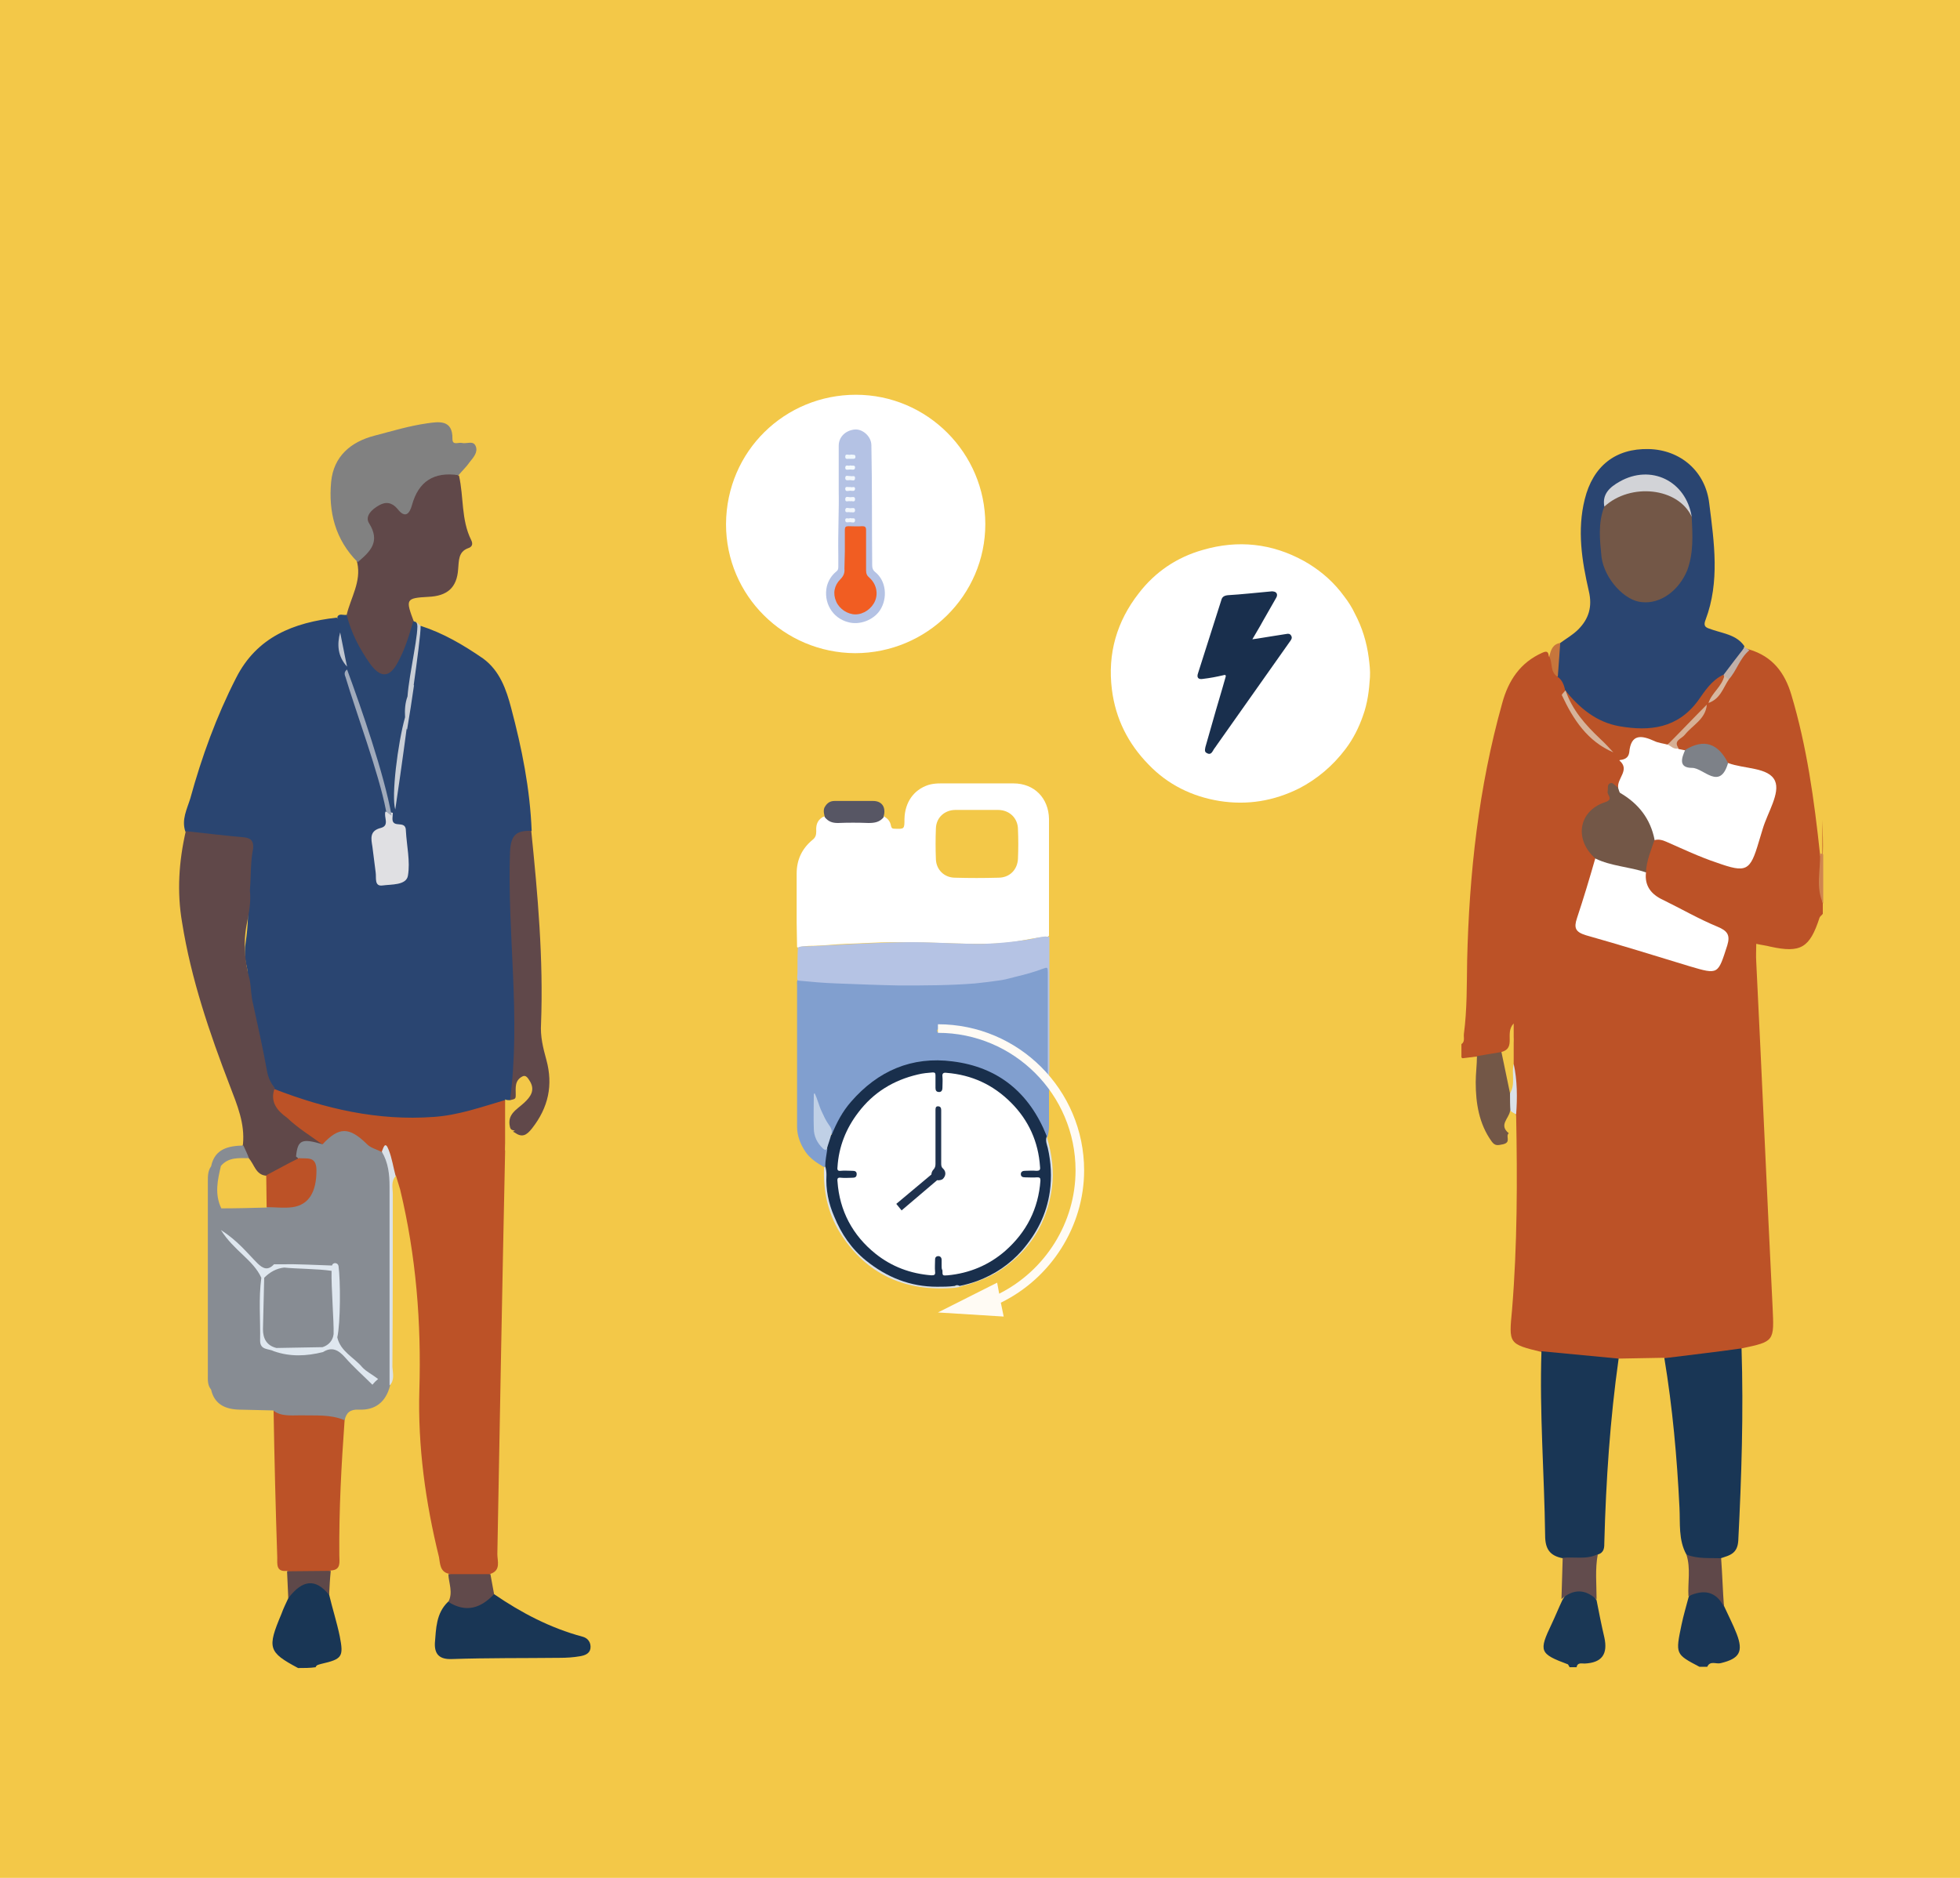 <?xml version="1.0" encoding="utf-8"?>
<!-- Generator: Adobe Illustrator 19.0.0, SVG Export Plug-In . SVG Version: 6.00 Build 0)  -->
<svg version="1.1" id="Layer_1" xmlns="http://www.w3.org/2000/svg" xmlns:xlink="http://www.w3.org/1999/xlink" x="0px" y="0px"
	 viewBox="0 0 480 460" enable-background="new 0 0 480 460" xml:space="preserve">
<rect x="-8.3" y="-6.9" fill="#F3C848" width="495" height="473.5"/>
<g id="XMLID_87_">
	<path id="XMLID_85_" fill="#FFFFFF" d="M318.2,193.1c-6.2,3.1-12.7,4.2-19.6,3.1c-6.7-1.1-12.6-4-17.3-8.9c-5-5.1-8.1-11.2-9-18.4
		c-1.1-8.8,1.2-16.7,6.6-23.6c4-5.2,9.3-8.8,15.7-10.6c8.6-2.5,16.9-1.6,24.7,2.7c0.4,0.2,0.8,0.5,1.2,0.7c3.4,2.1,6.3,4.7,8.7,8
		c1,1.3,1.9,2.7,2.6,4.2l0,0c1.8,3.4,2.9,7,3.4,10.8c0.2,1.6,0.4,3.2,0.3,4.8c-0.2,3.2-0.6,6.4-1.7,9.4c-1,2.9-2.4,5.7-4.3,8.2
		C326.4,187.6,322.6,190.8,318.2,193.1z"/>
	<path id="XMLID_82_" fill="#192F4D" d="M306.7,156.6c1.6-0.2,3.1-0.5,4.5-0.7c1.2-0.2,2.6-0.4,3.8-0.6c0.5-0.1,0.9-0.1,1.2,0.4
		c0.3,0.5,0.1,0.9-0.2,1.3c-6,8.5-12,17-18,25.5c-0.3,0.5-0.7,0.9-1,1.5c-0.3,0.5-0.7,0.9-1.4,0.5c-0.7-0.3-0.5-0.9-0.4-1.5
		c0.6-2.1,1.2-4.2,1.8-6.3c1-3.6,2.1-7.1,3.1-10.7c0.2-0.5,0.1-0.8-0.5-0.6c-1.7,0.4-3.3,0.7-5,0.9c-1.1,0.2-1.6-0.3-1.2-1.4
		c1.9-6,3.8-11.9,5.7-17.9c0.2-0.8,0.7-1.1,1.6-1.2c3.4-0.2,6.9-0.6,10.3-0.9c0.3,0,0.5-0.1,0.9,0c0.8,0.1,1.1,0.8,0.6,1.6
		c-1.1,1.9-2.1,3.7-3.2,5.6C308.5,153.6,307.6,155,306.7,156.6z"/>
</g>
<g id="XMLID_88_">
	<path id="XMLID_86_" fill="#FFFFFF" d="M209.6,96.7c17.5,0,31.7,14.3,31.7,31.7S227,160,209.4,160c-17.4-0.1-31.6-14.1-31.6-31.6
		C177.9,110.4,192.3,96.7,209.6,96.7z"/>
	<path id="XMLID_83_" fill="#B4C2E4" d="M205.4,120.4c0-4.7,0-8,0-11.2c0-2.2,1.7-3.8,4-4c1.9-0.1,4,1.7,4,3.9
		c0.2,9.8,0.1,19.5,0.2,29.4c0,0.7,0.2,1.2,0.7,1.6c2.8,2.2,3.1,6.5,1.2,9.4c-1.6,2.4-5,3.7-7.8,2.9c-3.9-1-6.1-4.9-5.2-8.8
		c0.4-1.5,1.2-2.7,2.3-3.6c0.4-0.3,0.5-0.6,0.5-1.2c0-0.9,0-1.9,0-2.8C205.2,130.3,205.5,124.7,205.4,120.4z"/>
	<path id="XMLID_78_" fill="#F15D22" d="M206.9,135.1c0-1.8,0-3.6,0-5.3c0-0.7,0.2-0.9,0.9-0.9c1.1,0,2.2,0.1,3.3,0c0.8,0,1,0.2,1,1
		c0,3.3,0,6.6,0,9.8c0,0.8,0.2,1.3,0.8,1.8c1.7,1.5,2.2,3.8,1.4,5.7c-0.8,1.9-2.8,3.3-4.8,3.3c-1.9,0-3.9-1.3-4.7-3.1
		c-0.9-2-0.5-4,1-5.5c0.8-0.8,1.1-1.6,1-2.6C206.8,137.9,206.9,136.5,206.9,135.1L206.9,135.1z"/>
	<path id="XMLID_77_" fill="#F4F8FD" d="M208.2,122.8c-0.4-0.2-1.2,0.4-1.2-0.5c0-0.9,0.8-0.5,1.2-0.5c0.5,0,1.2-0.3,1.2,0.5
		C209.4,123.2,208.6,122.6,208.2,122.8z"/>
	<path id="XMLID_76_" fill="#F1F6FC" d="M208.2,125.5c-0.4-0.2-1.2,0.3-1.2-0.5c0-0.9,0.8-0.5,1.2-0.5c0.5,0,1.2-0.3,1.2,0.5
		C209.4,125.8,208.6,125.4,208.2,125.5z"/>
	<path id="XMLID_75_" fill="#F0F8FD" d="M208.1,112.4c-0.3-0.1-1.1,0.3-1.1-0.5c0-0.9,0.7-0.4,1.2-0.5c0.2-0.1,0.5,0,0.8,0
		s0.5,0.1,0.5,0.5c0,0.4-0.2,0.5-0.6,0.5C208.6,112.4,208.4,112.4,208.1,112.4z"/>
	<path id="XMLID_74_" fill="#F2F7FC" d="M208.2,116.6c0.5,0.2,1.2-0.3,1.2,0.5c0,0.9-0.8,0.5-1.2,0.5c-0.4,0-1.2,0.3-1.2-0.5
		C207,116.2,207.8,116.7,208.2,116.6z"/>
	<path id="XMLID_73_" fill="#F2F7FC" d="M208.2,126.9c0.5,0.2,1.2-0.2,1.2,0.5c0,0.9-0.8,0.5-1.2,0.5c-0.5,0-1.2,0.3-1.2-0.5
		C207,126.6,207.8,127.2,208.2,126.9z"/>
	<path id="XMLID_72_" fill="#F5FBFE" d="M208.2,114c0.5,0.2,1.2-0.2,1.2,0.5c0,0.8-0.8,0.5-1.2,0.5s-1.2,0.3-1.2-0.4
		C207,113.6,207.9,114.3,208.2,114z"/>
	<path id="XMLID_71_" fill="#F6FAFE" d="M208.3,119.3c0.3,0.2,1.1-0.3,1.1,0.4c0,0.8-0.8,0.5-1.2,0.5c-0.4,0-1.2,0.4-1.2-0.5
		c0-0.7,0.8-0.3,1.2-0.4C208.2,119.3,208.2,119.3,208.3,119.3z"/>
</g>
<g id="XMLID_92_">
	<path id="XMLID_28_" fill="#BC5227" d="M446.4,221.3c0,0.9,0,1.7,0,2.6c-0.5,0.6-0.3,1.4-0.5,2c-1,6-3.3,8.1-9.4,8.3
		c-4.4,0.2-5.2,0.7-4.4,4.9c1.4,8.8,0.9,17.7,1.3,26.5c0.7,16,2.1,32,2,48c0,2.9,0.9,5.6,0.9,8.5c-0.1,7.4-1.5,8.9-8.9,9.5
		c-6.6,1.4-13,2.7-19.7,2.3c-3.7,0.4-7.3,0.3-11,0.1c-6.6,0.7-13.2,0-19.7-1.6c-7.9-0.9-9.5-3.3-8.7-11c0.8-6.8,1.4-13.7,1.4-20.6
		c0-9.2,0.3-18.4,0.6-27.5c-0.2-4,0.6-8.1-0.7-12.1c-0.7-2.8,1.6-5.4,0.9-7.3c-0.1-1.4-1-0.7-0.4-0.9c1-0.4,0,3.9-1.3,5.5
		c-2,0.8-3.9,1.7-6.2,1.3c-1.6,0.2-3.3,0.8-4.7-0.8c0-1.2,0-2.3,0-3.5c1.3-7.5,0.9-15.1,0.9-22.7c-0.1-19,1.6-37.8,6.1-56.2
		c1.4-5.9,3.1-11.7,8.2-15.7c2-1.6,4.1-3.3,7-1.6c1.2,1.8,2.1,3.7,2.8,5.8c0.5,1.1,1.1,2.2,1.4,3.4c1.5,6.6,5.9,11,11.4,14.4
		c0.9,0.5,1.8,1.2,2.3,2.1c2,2.7,1.2,5.3-0.6,7.8c-1.7,2.6-3.4,5.1-6.1,6.9c-2.4,1.5-1.9,4.6-0.9,7.1c0.3,1,1.3,1.9,1.5,3.1
		c0.9,4.3-1.4,7.8-2.4,11.7c-1.4,5.4-1.5,5.4,3.6,7c7.6,2.2,15.1,4.6,22.6,6.8c2.3,0.7,4.1,1,5.2-1.9c1.1-2.9,0.4-4.4-2.5-5.7
		c-4.1-1.8-8.1-3.7-11.8-6.1c-3.1-2-5-4.7-4.3-8.6c-0.3-2.9,0.3-5.4,2.4-7.7c2.4-1.7,4.6-0.7,7,0.2c4.2,1.5,8.1,3.7,12.5,4.6
		c2.6,0.4,4-0.3,4.8-2.9c1-3.9,2.5-7.7,3.6-11.5c0.9-2.9,0.4-4.6-2.8-5.4c-2.2-0.5-4.4-1.3-6.4-2.6c-2.9-2.8-6-4.9-10.2-3.3
		c-0.7,0-1.2-0.2-1.8-0.5c-2.1-1.9-0.9-3.4,0.5-5c1.9-2,4.3-3.7,5.4-6.4c0.3-0.5,0.7-1,1.1-1.4c2.2-1.4,3.3-3.8,4.6-6
		c2.2-2.3,2.6-6.2,6.4-7.1c5,0.5,8,3.7,10,7.8c3.9,8.4,5.3,17.5,6.1,26.7c0.5,5.5,1.1,11.1,0.9,16.7
		C446.2,213.4,445.5,217.4,446.4,221.3z"/>
	<path id="XMLID_27_" fill="#F3C848" d="M445.7,209.1c-1.4-13.1-3.2-26.2-7-38.9c-1.6-5.4-4.6-9.4-10.3-11.1c-0.7-0.3-1.4-0.3-2-0.4
		c-0.4-0.2-0.9-0.3-1.2-0.3c-8.8-3.2-8.4-3.2-7.6-12.4c0.7-7.5,0.9-15.1-0.8-22.6c-1.4-6.8-6.7-11.2-13.3-11.3
		c-6.6-0.1-11.3,3.6-13.4,10.4c-2,6.2-1.4,12.5,0.2,18.6c2,7.7-0.1,13.4-6.9,17.6c-1.7,0.1-2,2.7-4.1,2.1c-0.1-1.2-0.5-1.4-1.6-0.9
		c-5.4,2.4-8.3,6.8-9.8,12.3c-5.8,20.7-8.1,41.8-8.6,63.1c-0.1,6,0,12-0.8,18c-0.1,0.9,0.4,2.1-0.9,2.6c0-47.7,0-95.5-0.1-143.3
		c0-2.7,0.7-3.2,3.3-3.2c27.4,0.1,54.8,0.2,82.2,0c3.2,0,3.4,1,3.4,3.7c-0.1,32.2-0.1,64.2-0.1,96.4
		C446,209.9,445.7,209.8,445.7,209.1z"/>
	<path id="XMLID_26_" fill="#F3C848" d="M426.5,330.3c8.1-1.7,8-1.7,7.6-10.2c-1.4-28.2-2.6-56.3-4-84.5c-0.1-1.4,0-2.8,0-4.4
		c1.3,0.3,2.4,0.4,3.5,0.7c7.4,1.6,9.6,0.3,12-7.1c0.1-0.3,0.5-0.6,0.8-0.9c0,60.3,0,120.6,0.1,181c0,3-0.6,3.7-3.6,3.6
		c-8.3-0.3-16.7-0.1-25-0.1c-0.2-2.2,1.8-2.3,3.1-2.8c2.6-0.9,3.1-2.5,2.3-4.9c-0.8-2.6-2.5-4.8-2.5-7.7c-0.8-4-2.3-7.9-0.2-11.9
		c2.5-2.1,3-4.8,3.2-8c1.2-12.1,0.6-24.2,0.8-36.3C424.7,334.4,424.7,332.1,426.5,330.3z"/>
	<path id="XMLID_25_" fill="#F3C848" d="M357.6,259.3c1.4-0.2,2.7-0.3,4.1-0.5c2,1.2,1.6,3.1,1.4,5c-0.6,5.2,0.9,9.9,3.6,15.2
		c0.9-2.8,0.1-5.6,2.6-6.9c1-0.3,1.5,0.2,2,1.1c0.3,15.9,0.3,31.7-1,47.6c-0.8,8.4-0.9,8.4,7.3,10.4c1.4,1.3,1.8,2.9,1.7,4.7
		C379,348,380,360,380.1,372c0.1,3.6,0.5,6.8,3.3,9.3c1.4,3.2,1,6.5,0.5,9.8c0,2.6-1.4,4.8-2.4,7.1c-1.4,3.2-2.4,6.2,1.9,8.2
		c0.7,0.3,1.4,1.1,0.9,2.1c-7.9,0-15.8-0.2-23.7,0.1c-2.6,0.1-3.1-0.5-3.1-3.1C357.7,356.6,357.6,308,357.6,259.3z"/>
	<path id="XMLID_24_" fill="#F3C848" d="M396.4,332.8c3.7-0.1,7.5-0.1,11.1-0.2c3.7,2.8,2.9,7.2,3.5,11c1.6,10.8,1.5,21.8,2.6,32.7
		c0.2,1.3,0.4,2.6,0.8,3.7c0.9,3.4,1.4,6.9,0.5,10.4c-0.1,2.7-0.9,5.4-1.5,8c-0.8,3.1-1,6,2.2,8c0.6,0.3,0.9,1.1,0.6,1.9
		c-10,0-20.1,0-30.1,0c-0.3-1.5,0.9-2,1.9-2.4c3.3-1,3.4-3.4,2.9-6.1c-0.5-2.6-1.3-5.3-1.3-8c-0.3-3.8-0.6-7.7,0.4-11.6
		c2-6.2,1.2-12.8,1.8-19.1c0.7-7.7,1.1-15.4,2-23.1C394.1,336,394.6,334.1,396.4,332.8z"/>
	<path id="XMLID_23_" fill="#1A3755" d="M391,392c0.6,3.1,1.2,6.1,1.9,9.1c0.9,4.1-0.6,6.2-4.8,6.4c-0.8,0-1.8-0.3-2,0.9
		c-0.6,0-1.2,0-1.7,0c-0.2-0.3-0.3-0.6-0.4-0.7c-7-2.6-7.2-3.2-4-9.9c0.9-1.9,1.7-3.9,2.6-5.8C385.1,387.4,388.3,387.5,391,392z"/>
	<path id="XMLID_22_" fill="#1A3655" d="M416.2,408.3c-5.9-3.1-5.9-3.1-4.4-10.3c0.5-2.4,1.2-4.7,1.8-7c4-3.9,6.6-3.1,8.7,2.6
		c1,2.2,2.1,4.3,3,6.6c1.7,4.4,0.7,6.1-3.9,7.2c-1.1,0.3-2.6-0.7-3.3,0.9C417.4,408.3,416.8,408.3,416.2,408.3z"/>
	<path id="XMLID_21_" fill="#D0854E" d="M445.7,209.1c0.3,0,0.5,0,0.8,0.2c0,4,0,8.1,0,12.1C444.6,217.3,445.9,213.2,445.7,209.1z"
		/>
	<path id="XMLID_20_" fill="#2A4571" d="M382.1,157.5c1.5-1.1,3.1-2,4.4-3.3c2.6-2.6,3.5-5.6,2.6-9.4c-1.7-7.4-2.9-14.9-1-22.5
		c2-8.1,7.5-12.5,15.7-12.3c7.7,0.2,13.9,5.4,14.8,13.4c1.2,9.5,2.6,19.1-0.9,28.4c-0.8,2,0.5,2,1.8,2.5c2.7,0.9,5.9,1.3,7.7,4
		c-0.9,3-3.1,5.3-5,7.7c-3.2,3.5-5.9,7.4-9.4,10.5c-6.5,5.5-23.5,4.8-29.3-6.2c-0.2-0.4-0.3-0.9-0.2-1.3c-0.3-1.3-0.8-2.6-2-3.3
		C381.5,163,379.6,160.1,382.1,157.5z"/>
	<path id="XMLID_19_" fill="#193655" d="M396.4,332.8c-2.1,14.9-3.1,29.9-3.5,44.9c0,1.4,0,2.6-1.6,3.1c-3.1,3.1-4.8,3.3-8.6,0.9
		c-3.1-0.6-4.3-2.2-4.3-5.6c-0.2-15.1-1.4-30-0.9-45.1C383.8,331.6,390.1,332.2,396.4,332.8z"/>
	<path id="XMLID_18_" fill="#193655" d="M413,380.8c-2-3.6-1.5-7.7-1.7-11.5c-0.6-12.3-1.7-24.5-3.7-36.6c6.3-0.8,12.6-1.5,18.9-2.4
		c0.5,15.7,0,31.4-0.8,47.1c-0.2,3.2-2.1,3.6-4.3,4.3C418.3,384.4,415.5,383.4,413,380.8z"/>
	<path id="XMLID_17_" fill="#FFFFFF" d="M423.2,186.9c3.9,1.5,10,1,11.5,4.4c1.3,3-1.8,7.7-3,11.7c-0.3,1.1-0.7,2.2-1,3.3
		c-2.1,7.1-3,7.6-10.3,5c-4.2-1.4-8.2-3.3-12.3-5.1c-0.9-0.4-1.9-0.7-2.9-0.4c-1.2,0-2-0.8-2.2-1.7c-0.9-2.9-3.1-4.8-5.1-6.7
		c-1.2-1.2-2.7-2.3-1.6-4.4c-0.4-2.3,3-4.4,0.3-6.7c2.6-7.9,4.3-8.6,12.1-4.8c0.9,0.6,1.4,1.6,2.5,2c0.5,0.1,1,0.2,1.5,0.3
		C415.4,187.3,418.8,188.7,423.2,186.9z"/>
	<path id="XMLID_16_" fill="#FFFFFF" d="M403.1,213.7c-0.4,3.3,1.3,5.4,4.1,6.7c4.5,2.2,8.8,4.7,13.4,6.6c2.4,1,3.2,2,2.4,4.6
		c-2.3,7.1-2.1,7.2-9.2,5.1c-8.5-2.6-16.9-5.2-25.4-7.6c-2.6-0.8-3-1.8-2.2-4.2c1.6-4.8,3.1-9.8,4.5-14.7
		C394.4,209.1,400.5,210.8,403.1,213.7z"/>
	<path id="XMLID_15_" fill="#735747" d="M403.1,213.7c-4.1-1.4-8.5-1.5-12.4-3.4c-5.3-4.7-4.1-11.7,2.4-13.8
		c2.2-0.7,0.4-1.8,0.6-2.6c0.2-0.8-0.3-1.9,0.9-2.1c0.4-0.1,1.1,0.8,1.6,1.1c0.3,0.5,0.3,1.3,0.7,1.4c4.4,2.6,7.3,6.3,8.3,11.4
		C404.3,208.4,403.2,210.9,403.1,213.7z"/>
	<path id="XMLID_14_" fill="#735747" d="M369.8,272.2c-0.3,1.8-2.8,3.4-0.3,5.4c-0.9,0.7,0.7,2.2-1.4,2.7c-1.4,0.3-2,0.4-2.8-0.7
		c-3.1-4.3-3.9-9.4-3.9-14.5c0-2.1,0.3-4.3,0.3-6.4c2-0.3,4-0.7,6-1c2.7,2.9,2.5,6.7,2.9,10.3C370.4,269.4,370.9,270.9,369.8,272.2z
		"/>
	<path id="XMLID_13_" fill="#BB5327" d="M408.4,182.4c-1.1-0.3-2.3-0.4-3.3-0.9c-3.1-1.4-5.7-1.8-6.1,2.8c-0.2,1.4-1.2,1.8-2.5,1.9
		c-0.4-0.6-0.9-1.3-1.4-1.9c-5.3-3.2-8.8-8.1-11.9-13.2c-0.3-0.6-0.3-1.4,0.1-2c3.5,4.3,7.6,7.8,13.3,8.8c7.5,1.3,14.2,0.5,19.2-6.2
		c1.7-2.4,3.3-5,6.2-6.4c0.2,0.1,0.3,0.3,0.5,0.3c-0.6,2.7-2.2,4.8-4.3,6.6c-0.1,0.1-0.3,0.3-0.3,0.3
		C415.4,176.6,412.1,179.7,408.4,182.4z"/>
	<path id="XMLID_12_" fill="#7D8188" d="M423.2,186.9c-2,6.9-6,1.2-8.8,1.2c-3.4,0-2.6-2.4-1.7-4.4
		C417.4,180.8,420.8,182.2,423.2,186.9z"/>
	<path id="XMLID_11_" fill="#F3C848" d="M369.8,267.8c-0.7-3.4-1.4-6.8-2.1-10.1c3.7-1,0.7-4.6,3-7c0,3.7,0,6.8,0,9.9
		C370.7,263,372.2,265.7,369.8,267.8z"/>
	<path id="XMLID_10_" fill="#D6B39A" d="M383.4,169.1c1.6,4.8,4.9,8.5,8.5,11.9c1.1,1,2.2,2.2,3.2,3.3c-6.3-2.7-9.8-8-12.6-14
		C382.4,170.1,383.1,169.5,383.4,169.1L383.4,169.1z"/>
	<path id="XMLID_9_" fill="#D6B095" d="M408.4,182.4c3.2-3.2,6.4-6.6,9.6-9.8c-0.3,3.6-3.5,5-5.4,7.4c-0.8,1-2.9,1.4-1.5,3.3
		C409.9,183.7,409.2,182.7,408.4,182.4z"/>
	<path id="XMLID_8_" fill="#DAE1E8" d="M369.8,267.8c1.4-2.3,0.3-4.8,0.9-7.2c0.9,4.1,0.9,8.3,0.6,12.4c-0.5-0.3-0.9-0.5-1.4-0.9
		C369.8,270.8,369.8,269.3,369.8,267.8z"/>
	<path id="XMLID_7_" fill="#C7763C" d="M382.1,157.5c-0.2,2.7-0.4,5.5-0.6,8.3c-2-1.2-1.2-3.5-2.1-5
		C379.8,159.3,380.2,157.8,382.1,157.5z"/>
	<path id="XMLID_6_" fill="#C0B0A9" d="M422.1,165.3c1.7-2.3,3.5-4.6,5.2-6.8c0.3,0.3,0.8,0.5,1.1,0.8c-2.4,2-3.1,5.1-5.1,7.2
		c-0.7,0-0.7-0.7-1.1-0.9L422.1,165.3z"/>
	<path id="XMLID_5_" fill="#D7B79F" d="M422.3,165.5c0.3,0.3,0.7,0.7,1.1,0.9c-1.4,2.1-2.1,4.8-5,5.8
		C419.2,169.7,421.7,168.2,422.3,165.5z"/>
	<path id="XMLID_4_" fill="#5F4849" d="M413,380.8c2.7,1.1,5.7,0.8,8.5,0.9c0.3,4,0.4,8,0.7,11.9c-2-3.9-5-4.3-8.7-2.6
		C413.3,387.7,414.1,384.2,413,380.8z"/>
	<path id="XMLID_3_" fill="#624C4D" d="M382.7,381.6c2.9-0.3,5.9,0.5,8.6-0.9c-0.7,3.7-0.3,7.4-0.3,11.1c-2.8-2.6-5.7-2.6-8.6-0.1
		C382.5,388.5,382.6,385.1,382.7,381.6z"/>
	<path id="XMLID_2_" fill="#735747" d="M414.3,126.6c0.2,4.4,0.5,8.8-1.1,13.1c-2,4.9-6.5,8.3-11.1,7.8c-4.2-0.3-9.2-5.7-9.9-11.1
		c-0.4-4.1-0.9-8.3,0.7-12.3c2.5-5.7,7.4-5.5,12.3-5.3C410.3,119.1,412.9,122.1,414.3,126.6z"/>
	<path id="XMLID_1_" fill="#D2D3D7" d="M414.3,126.6c-3.3-7.2-15-8.4-21.4-2.5c-0.6-3.1,1.4-4.8,3.7-6.1
		C404.3,113.6,412.9,117.8,414.3,126.6z"/>
</g>
<g id="XMLID_93_">
	<path id="XMLID_57_" fill="#193655" d="M73,408.6c-7.3-3.9-7.6-4.9-4.1-13.2c0.5-1.4,1.1-2.6,1.7-3.9c0.7-2.8,2.2-4.5,5.2-4.5
		c2.6,0,4.3,0.9,4.8,3.6c0.8,3.4,1.9,6.8,2.6,10.2c1,5.1,0.6,5.6-4.6,6.8c-0.6,0.2-1.1,0.2-1.3,0.8C75.9,408.6,74.5,408.6,73,408.6z
		"/>
	<path id="XMLID_56_" fill="#2A4571" d="M103,153.3c5.6,1.8,10.5,4.7,15.3,8c4.1,3,5.7,7.6,6.9,12.2c2.6,9.8,4.6,19.7,5,30
		c-3.2,1.6-3.8,4.3-3.8,7.8c-0.3,15.4,0.8,30.6,1,46c0.1,4.1-0.5,7.9-1.6,11.7c-0.4,0.7-1,1.1-1.8,1.4c-19.6,7.8-38.6,5-57.3-3
		c-1.6-1.4-2.3-3.1-2.7-5.1c-1-5.4-2.4-10.7-3.2-16.2c-0.3-3.4,0.4-6.8-0.6-10.2c-0.3-1.8-0.3-3.5,0-5.3c1.1-7.3,0.3-14.7,0.4-21.9
		c-1.4-3.5-4.6-2.6-7.2-3c-2.8-0.3-5.7-0.1-8-2c-1-2.9,0.4-5.5,1.2-8.1c2.8-10.2,6.4-20.1,11.2-29.5c5.1-10.1,14.1-13.6,24.6-14.8
		c1.5,0.6,1.7,1.8,1.6,3.1c-0.3,3,0.2,5.9,1.4,8.7c0.2,0.4,0.2,0.8,0.3,1.2c2.4,9.6,5.6,19,8.3,28.5c0.5,2.2,1.5,4.4,1.4,6.8
		c0,0.8,0.3,1.9-0.3,2.4c-3.5,3-2.4,6.6-1.9,10.2c0.2,1.5,0.1,3.4,2.4,3.1c2-0.3,3.4-1.3,3.1-3.6c-0.4-3.6,0.8-7.8-3-10.5
		c-0.5-0.4-0.3-1.4-0.3-2c0.1-3,0.5-5.8,1.3-8.7c1-3.5,1.2-7.2,1.8-10.7c0-0.4,0-0.9,0.1-1.4c0.8-3.6,1.2-7.3,1.6-10.9
		c0.1-2.6,0.2-5.1,0.9-7.7C101.9,157.7,101.3,155.1,103,153.3z"/>
	<path id="XMLID_55_" fill="#BC5227" d="M67,266.7c12.6,4.9,25.5,7.9,39.2,6.9c6-0.4,11.6-2.4,17.4-4.1c2.6,4.2,0,8.4,0.1,12.6
		c-0.7,32.8-1.3,65.7-1.9,98.6c0,1.7,0.9,3.9-1.6,4.8c-3.5,2-6.8,2-10.3,0c-2.2-0.5-2.1-2.5-2.4-4.1c-3.3-13.4-5.2-27.1-4.8-40.9
		c0.5-16.5-0.8-32.9-4.7-49.1c-0.3-1.1-0.7-2.2-1-3.3c-2.2-1.3-0.9-4.9-3.9-5.7c-1.4-0.3-2.7-0.8-3.8-1.9c-3.8-3.4-4.2-3.4-8.7-0.5
		c-0.5,0.3-1,0.5-1.6,0.5c-4-1.4-7.3-3.9-10.4-6.6C65.4,271.5,65.1,268.7,67,266.7z"/>
	<path id="XMLID_54_" fill="#604849" d="M78.9,280.3c-0.9,0.1-2,0.4-2.9,0.3c-3-0.7-3.5,0.7-2.9,3.1c-1.4,3.7-5.3,3.2-7.9,4.8
		c-2.7-0.1-3.7-2.2-4.9-4.1c-0.7-1.3-1.3-2.5-0.8-4.1c0.5-5.1-1.4-9.6-3.2-14.3c-5-13-9.5-26.2-11.7-40c-1.3-7.5-0.8-15,0.9-22.4
		c4.7,0.5,9.5,1.1,14.2,1.5c1.9,0.2,2.4,1,2.3,2.7c-0.7,3.4-0.5,6.8-0.8,10.3c0.3,2.7-0.2,5.4-0.7,7.9c-1,4.8-0.6,9.5,0.7,14.2
		c0.3,1.9,0.3,4,0.8,5.8c1.2,5.5,2.4,10.9,3.4,16.4c0.3,1.6,0.9,2.9,1.9,4.1c-1.3,3.4,0.6,5.6,3,7.3C72.9,276.3,76,278.2,78.9,280.3
		z"/>
	<path id="XMLID_53_" fill="#604849" d="M84.9,150.6c1-4.2,3.6-8.1,2.6-12.7c-0.5-1.2,0.3-1.9,1-2.5c1.5-1.4,1.9-3,1.2-5
		c-0.8-2.3-0.7-4.5,1.4-6.2c1.9-1.6,3.9-2.2,6.2-0.7c2.5,1.6,2.7-0.8,3.5-2.1c3-5.7,6.4-7.1,11.6-4.9c1.2,5.2,0.5,10.8,3,15.8
		c0.5,1,0.2,1.7-0.8,2c-2.4,0.9-2.2,3.1-2.4,5.1c-0.3,4.6-2.7,6.6-7.3,6.8c-5.6,0.3-5.6,0.6-3.5,6.2c0.8,4.9-1.7,8.7-4.2,12.5
		c-1.1,1.6-3,1.6-4.6,0.8C88.9,163.7,84.4,154.8,84.9,150.6z"/>
	<path id="XMLID_52_" fill="#BC5227" d="M67,345.5c4.8,0,9.6,0,14.4-0.2c1.9-0.1,3,0.6,3,2.5c-0.8,11.1-1.4,22.1-1.3,33.2
		c0,1.6,0.5,3.6-2.1,3.7c-3.5,1.8-7.1,1.8-10.7,0.1c-2.7,0.3-2.4-1.6-2.4-3.3C67.5,369.5,67.2,357.5,67,345.5z"/>
	<path id="XMLID_51_" fill="#818181" d="M112.3,116.4c-6-0.9-9.8,1.5-11.4,7.3c-0.6,2.2-1.7,3.4-3.6,0.9c-1.3-1.5-2.8-1.8-4.5-0.8
		c-1.8,1-3.5,2.7-2.4,4.4c2.8,4.5,0.3,6.9-2.8,9.5c-5.5-5.5-7.2-12.3-6.5-19.7c0.6-6.2,4.8-9.8,10.7-11.3c4.2-1.1,8.5-2.4,12.8-3
		c2.8-0.4,6.3-1,6.2,3.8c0,1.7,1.4,0.8,2.3,1c1.2,0.3,2.8-0.7,3.4,0.8c0.6,1.4-0.5,2.7-1.4,3.8C114.2,114.4,113.2,115.3,112.3,116.4
		z"/>
	<path id="XMLID_50_" fill="#60484A" d="M124.9,269.5c2.7-20.3-0.7-40.6,0-60.8c0.2-4.5,1.8-5.2,5.2-5.2c1.6,15.7,3,31.4,2.4,47.3
		c-0.2,3.1,0.5,5.9,1.3,8.8c1.7,6.2,0.5,11.7-3.5,16.8c-1.4,1.8-2.5,2.3-4.3,1c-2.3-0.9-2.4-3.2-0.4-5.5c2.9-3.2,2.9-3.2,2.8-6.3
		c-1.5,1.5-0.9,3.5-1.8,4.8C125.6,271.7,124.8,271.6,124.9,269.5z"/>
	<path id="XMLID_49_" fill="#193655" d="M121,390.5c6.7,4.6,13.8,8.3,21.6,10.4c1.3,0.3,2.2,1.4,2,2.9c-0.2,1.3-1.4,1.7-2.5,1.9
		c-1.7,0.3-3.4,0.4-5.1,0.4c-8.8,0.1-17.6,0-26.4,0.3c-3,0.1-4.2-1.2-4.1-3.9c0.3-3.6,0.3-7.3,3.2-10.1c0.8-0.7,1.6-0.6,2.4-0.3
		c2.5,1.1,4.6,0.8,6.5-1.3C119.4,390.2,120.2,390,121,390.5z"/>
	<path id="XMLID_48_" fill="#2A4671" d="M84.9,150.6c1.1,4.5,3.2,8.4,5.8,12.1c2.6,3.5,4.8,3.3,6.8-0.6c1.7-3.1,2.7-6.5,3.7-9.9
		c0.3,0,0.4,0.1,0.7,0.2c1.7,2.5-0.8,5.1,0.1,7.5c-0.8,2.6-0.9,5.2-0.8,7.8c-1.8,3.5-1.4,7.3-1.7,10.9c0,0.3,0,0.8,0,1.1
		c-1.5,3.5-1.9,7.2-1.7,10.9c-0.5,2.8-1.1,5.6-1.6,8.4c-0.7,0.6-1.4,1.1-1.8-0.3c0.5-1.9-2.1-3.5-0.8-5.5c-2.9-9.8-6-19.4-8.5-29.3
		c0-0.3,0-0.5,0-0.8c-1.5-2.6-1.4-5.6-1.7-8.4c0.2-1.3-0.3-2.4-0.8-3.5C83,150.1,84.1,150.8,84.9,150.6z"/>
	<path id="XMLID_47_" fill="#614A4B" d="M121,390.5c-3.3,3.5-6.9,4.6-11.2,1.9c1.2-2.3,0.1-4.6,0-6.8c3.5,0,6.8,0,10.3,0
		C120.4,387.2,120.7,388.9,121,390.5z"/>
	<path id="XMLID_46_" fill="#F3C848" d="M124.9,269.5c1.3-0.3,1.4-0.3,1.4-1.3c0-1.7-0.3-3.5,1.6-4.5c0.9-0.5,1.4,0.4,1.9,1.2
		c1.3,2.2,0.1,3.8-1.4,5.2c-1.8,1.7-4.3,2.8-3.5,6c0.2,0.8,0.7,0.7,1.2,0.9c-2.4,0.8-1.1,3.5-2.4,4.9c0-4.2,0-8.4,0-12.6
		C124,269.5,124.5,269.5,124.9,269.5z"/>
	<path id="XMLID_45_" fill="#5E4849" d="M70.3,384.9c3.5,0,7.2-0.1,10.7-0.1c-0.2,1.9-0.3,4-0.4,5.9c-3.3-4.1-6.5-3.8-10,0.8
		C70.5,389.4,70.4,387.1,70.3,384.9z"/>
	<path id="XMLID_44_" fill="#E0E0E3" d="M94.4,198.8c0.6,0.1,1.2,0.2,1.8,0.3c0,0.8-0.3,1.9,0.2,2.4c0.8,0.9,3-0.3,3,2
		c0.2,3.7,1.1,7.5,0.5,11c-0.4,2.4-4.1,2.1-6.2,2.4c-2.1,0.3-1.5-1.9-1.7-3.2c-0.3-2.1-0.5-4.2-0.8-6.3c-0.3-1.9-0.8-3.9,2.1-4.6
		C95.5,202.2,93.9,200.1,94.4,198.8z"/>
	<path id="XMLID_43_" fill="#A0AABB" d="M85,164c3.5,9.5,9.1,25.7,10.9,35.8c-0.5-0.4-1.4-0.8-1.4-1.4c-1.7-8.9-7.3-23.9-9.9-32.6
		C84.3,165.1,84.3,164.5,85,164z"/>
	<path id="XMLID_42_" fill="#C9CED6" d="M103,153.3c-0.3-0.3-0.7-0.7-0.9-0.9c0.7,1.9-1.9,12.5-2.3,18.2c-0.6,1.6-0.7,3.3-0.6,5.1
		c-1.8,6.4-3.4,19.4-2.4,22.6c0.4-2.6,1.9-13,2.8-19.9c0,0.1,0,0.3,0.1,0.3c0.6-3.6,1.2-7.3,1.7-10.9l-0.1,0.1
		C102.1,162.2,103.1,154.7,103,153.3z"/>
	<path id="XMLID_41_" fill="#C0C6D0" d="M83.3,154.9c0.6,2.8,1.1,5.7,1.7,8.4C82.7,160.8,82.5,157.9,83.3,154.9z"/>
	<path id="XMLID_100_" fill="#878C93" d="M95.9,287.4c0.1-2.1-0.8-3.9-2.4-5.2c-1.3-0.7-2.8-1-3.7-2C85.5,276,83,276,79,280.3
		c-5.1-1.5-6.1-1.1-6.5,3c2.4,1.9,4.8,3.5,3.3,7.3c-1.4,3.6-4.3,4.1-7.6,4.1c-1.1,0-2.3,0-3.4,0c-3.4,0.1-6.8-0.5-10,0.6
		c-0.2,0.2-0.3,0.3-0.4,0.4c0.3-3.4,0.8-6.8,0-10c2.3-0.3,4.7-0.1,6.6-1.9c-0.4-1.1-0.9-2.1-1.4-3.2c-3.7,0.1-7,0.8-7.9,5.1l0,0
		c-0.8,1.1-0.8,2.4-0.8,3.6c0,15.9,0,31.7,0,47.5c0,1.3-0.1,2.5,0.8,3.6l0,0c0.8,3.6,3.5,4.8,6.8,4.9c2.8,0.1,5.7,0.1,8.4,0.2
		c1.9,1.5,4.3,1.2,6.6,1.2c3.7,0.1,7.4-0.3,10.9,1.2c0.4-1.9,1.4-2.7,3.5-2.6c4,0.2,6.6-1.9,7.6-5.8c0.2-0.5,0.3-1.1,0.3-1.7
		C95.8,320.9,95.4,304.2,95.9,287.4z M64.5,312.7c-0.3-1-0.8-1.9-1.5-2.6c0.2,0.1,0.3,0.3,0.4,0.3c0.8,0.8,1.4,1.1,2.1,1.1
		C65.1,311.8,64.8,312.2,64.5,312.7z M61.1,308.2c-1.3-1.1-2.5-2.1-3.4-3.4C58.7,305.8,59.9,307,61.1,308.2z M64.3,327.5
		c0.1,0.3,0.2,0.6,0.3,0.8c-0.2-0.2-0.3-0.3-0.5-0.5C64.1,327.8,64.2,327.7,64.3,327.5z M67.7,310.4c-0.4,0.2-0.8,0.3-1.2,0.4
		c0.2-0.2,0.3-0.4,0.4-0.8c0.1,0.1,0.2,0.1,0.3,0.2C67.4,310.3,67.5,310.3,67.7,310.4z M80.7,329.6c0.5-0.4,0.8-0.9,1.2-1.5
		c0.2,1,0.8,1.8,1.6,2.5C82.6,329.9,81.6,329.5,80.7,329.6z M84.8,332c1.7,1.7,3.4,3.4,5.1,5.1C88.2,335.4,86.4,333.8,84.8,332z"/>
	<path id="XMLID_33_" fill="#F3C848" d="M54.1,285.6c1.9-2.2,4.4-1.9,6.8-1.9c1.4,1.5,1.7,4.1,4.3,4.3c2.1,2.6,1.9,5.1,0.1,7.8
		c-3.7,0.1-7.3,0.2-11.1,0.2C52.5,292.5,53.3,289,54.1,285.6z"/>
	<path id="XMLID_32_" fill="#BC5227" d="M65.3,295.7c0-2.6-0.1-5.1-0.1-7.8c2.7-1.4,5.3-2.9,8-4.2c2,0.2,4.3-0.6,4.3,3
		c0,5.2-1.8,8.4-5.8,9C69.6,296,67.4,295.7,65.3,295.7z"/>
	<path id="XMLID_95_" fill="#DFE7EF" d="M88.7,334.9c-2-2.4-5.3-3.8-6.1-7.3l0,0c0.8-3.5,0.8-14,0.3-17.5c-0.2-0.9-1.4-0.9-1.6-0.1
		c-3.4-0.1-8.9-0.4-11.7-0.3l0,0c-0.8,0-1.7,0-2.5,0c-1.5,1.6-2.7,1.1-4.1-0.3c-2.5-2.5-4.7-5.4-8.9-8.1c3.2,5.1,7.9,7.3,9.9,11.7
		l0,0c-0.7,5.1-0.2,10.2-0.3,15.4c0,2.4,2.1,1.9,3.4,2.6l0,0l0,0c4,1.4,8,1.2,12,0.2l0,0c2.2-1.4,3.8-0.5,5.4,1.3
		c2.1,2.4,4.5,4.5,6.7,6.7c0.4-0.5,0.9-1,1.4-1.4C91.2,336.7,89.7,336,88.7,334.9z M79,330c-3.8,0.1-7.5,0.1-11.3,0.2
		c-2.4-0.6-3.3-2.3-3.3-4.6c0.1-4.2,0.2-8.4,0.3-12.6l0,0c1.4-1.4,3-2.3,4.9-2.5c2.7,0.3,8.3,0.3,11.6,0.8c-0.1,4,0.6,12.6,0.5,15.5
		C81.5,328.4,80.5,329.5,79,330z"/>
	<path id="XMLID_29_" fill="#DAE1E8" d="M95.4,339.4c0-16.2,0-32.4,0-48.7c0-3-0.3-5.9-1.9-8.6c0.4-0.9,0.8-2.8,1.7-0.4
		c0.8,2,1.1,4.2,1.7,6.4c-1.2,1.3-0.7,3-0.7,4.5c0,14.1,0,28.2-0.1,42.2C96.2,336.4,96.7,338.1,95.4,339.4z"/>
</g>
<g id="XMLID_89_">
	<path id="XMLID_69_" fill="#FFFFFF" d="M195.2,232c0-2-0.1-3.9-0.1-5.9c0-4,0-8,0-12.1c0-3.4,1.3-6.1,3.8-8.2c0.8-0.6,1-1.2,1-2.2
		c-0.1-1.4,0.2-2.6,1.5-3.4c0.1-0.1,0.3-0.1,0.5-0.2c0.3,0,0.5,0.1,0.8,0.2c0.8,0.7,1.7,0.9,2.7,0.8c2.3,0,4.7,0,7.1,0
		c1.1,0,2.2-0.1,3-0.9c0.2-0.2,0.5-0.3,0.8-0.2c1,0.5,1.7,1.2,1.9,2.4c0.1,0.5,0.3,0.7,0.8,0.7c2.5,0.1,2.5,0.1,2.5-2.4
		c0.1-4,2.2-7.1,5.8-8.3c1.6-0.5,3.2-0.4,4.9-0.4c5.3,0,10.6,0,16,0c5.1,0,8.6,3.6,8.7,8.7c0,8.6,0,17.1,0,25.6c0,1,0,2,0,3
		c-0.1,0.1-0.3,0.3-0.5,0.3c-2.7,0.1-5.3,0.8-8,1.2c-5,0.7-9.9,0.5-14.9,0.4c-4.9-0.2-9.8-0.3-14.7-0.3c-3.8,0-7.7,0.3-11.5,0.4
		c-2.9,0.1-5.9,0.5-8.8,0.5c-0.8,0-1.5,0.1-2.3,0.2C195.7,232.2,195.5,232.2,195.2,232z"/>
	<path id="XMLID_68_" fill="#819FCF" d="M257.2,266.8c-0.4,0.3-0.3,0.8-0.3,1.2c0,2.5,0,5.1,0,7.6c0,1-0.1,2.1-0.4,3
		c-0.2,0-0.3-0.1-0.5-0.2c-1-2.2-1.9-4.4-3.4-6.4c-3.6-5-8.2-8.6-14.1-10.6c-2.8-1-5.8-1.4-8.7-1.4c-7.4,0.1-13.9,2.6-19.3,7.9
		c-2.7,2.7-4.9,5.8-6.2,9.3c-0.1,0.3-0.2,0.8-0.7,0.7c-0.8-2.7-2.8-4.7-3.5-7.5c-0.1-0.5-0.3-1-0.4-1.4c0,2.3-0.1,4.5,0,6.8
		c0.1,1.6,0.4,3,1.4,4.3c0.5,0.6,1,1,1.6,1.4c0.3,0.5,0.1,1,0,1.5c-0.1,0.8-0.2,1.7-0.4,2.5c-0.1,0.2-0.2,0.3-0.5,0.4
		c-1.7-1-3.4-2.1-4.5-3.7c-1.3-1.9-2.1-4-2.1-6.2c0-2.7,0-5.3,0-8c0-8.9,0-17.8,0-26.7c0-0.4-0.1-0.8,0.1-1.2c0.2-0.3,0.6-0.3,1-0.3
		c4,0.1,8,0.6,12.1,0.7c3.2,0.1,6.4,0.2,9.7,0.3c4,0.2,8.2,0.1,12.2,0.1c3.8-0.1,7.7-0.3,11.4-0.7c4.2-0.5,8.3-1.6,12.3-2.9
		c0.5-0.2,1.1-0.3,1.6-0.5c0.7-0.2,1.1,0.1,1.1,0.7c0,8.6,0.1,17.1,0,25.7c-0.6,0.5-1-0.1-1.3-0.3c-1.2-1.2-2.5-2.5-3.9-3.5
		c-5.3-4.1-11.2-6.4-17.8-7.2c-1-0.1-2.1-0.1-3.1-0.2c-0.1,0-0.3,0-0.3,0c-0.3,0.1-0.8,0-0.8,0.5c0,0.4,0.4,0.4,0.7,0.4
		c0.8,0,1.7,0.1,2.5,0.1c2.9,0.1,5.8,0.8,8.6,1.8c5,1.8,9.3,4.6,13.1,8.3c0.9,0.9,1.6,1.9,2.4,2.8
		C257.1,266.1,257.4,266.4,257.2,266.8z"/>
	<path id="XMLID_67_" fill="#B5C3E4" d="M256.5,263.4c0.2-0.3,0.1-0.6,0.1-1c0-8.1,0-16.2,0-24.3c0-1.2-0.1-1.2-1.2-0.8
		c-2.1,0.8-4.3,1.4-6.4,1.9c-1.3,0.3-2.5,0.7-3.8,0.9c-2.1,0.3-4.3,0.6-6.4,0.8c-6.2,0.5-12.4,0.5-18.6,0.5
		c-5.1-0.1-10.2-0.3-15.3-0.5c-3.2-0.1-6.3-0.4-9.5-0.7c-0.3-0.6-0.1-1.2-0.1-1.9c0-2.1,0-4.2,0.1-6.2c0.8-0.4,1.8-0.3,2.7-0.3
		c8-0.4,15.8-0.9,23.8-1c6.4-0.1,12.8,0.5,19.2,0.4c3.5-0.1,7-0.5,10.4-1c1.5-0.2,3-0.7,4.5-0.8c0.3,0,0.7,0.1,1,0.1
		c0,2.8,0,5.6,0,8.4c0,8,0,16,0,24c0,0.5-0.1,1.2-0.1,1.7C256.5,263.6,256.4,263.6,256.5,263.4z"/>
	<path id="XMLID_66_" fill="#575664" d="M216.4,200.2c-1,1.2-2.2,1.4-3.7,1.4c-2.5-0.1-5.1-0.1-7.5,0c-1.3,0-2.3-0.3-3.2-1.4
		c-0.2-0.9-0.5-1.9,0.1-2.7c0.5-0.8,1.2-1.3,2.3-1.3c3.2,0,6.3,0,9.4,0c2.1,0,3.1,1.4,2.7,3.4C216.4,199.8,216.4,200,216.4,200.2z"
		/>
	<path id="XMLID_65_" fill="#DAE1E8" d="M256.1,278.3c0.1,0.1,0.2,0.2,0.3,0.3c1.2,4.1,1.8,8.3,1.2,12.5
		c-1.2,8.5-5.3,15.1-12.4,19.9c-2.4,1.6-5.1,2.7-7.9,3.6c-0.5,0.1-0.9,0.3-1.4,0.3c-0.6,0.1-1.3,0.4-1.9,0.3c0-0.5,0.1-0.6,0.8-0.8
		c0.8-0.1,1.5-0.3,2.3-0.5c4.5-1.2,8.5-3.5,11.8-6.8c3.6-3.6,6.1-7.8,7.3-12.8c1.2-4.7,1-9.5-0.2-14.1
		C255.6,279.5,255.4,278.8,256.1,278.3z"/>
	<path id="XMLID_64_" fill="#DAE1E8" d="M233.8,315c0.7-0.1,1.4-0.1,2.1-0.1c-1.4,0.7-3,0.6-4.5,0.7c-11.2,0.3-19.9-4.3-25.8-13.8
		c-2.9-4.8-4-10.1-3.8-15.7c0.1-0.1,0.1-0.2,0.2-0.3c0.8,0.3,0.8,1,0.7,1.6c-0.1,2.2,0.1,4.4,0.7,6.6c1,4.2,2.9,7.9,5.6,11.2
		c2.9,3.6,6.5,6.1,10.7,7.8c2.9,1.2,6,1.9,9.1,1.9c1.4,0,2.8,0.1,4.3-0.1C233.3,314.6,233.6,314.7,233.8,315z"/>
	<path id="XMLID_63_" fill="#F3C848" d="M239.3,198.4c1.7,0,3.4,0,5.1,0c2.8,0,4.9,2,4.9,4.8c0.1,2.3,0.1,4.7,0,7.1
		c-0.1,2.7-2,4.7-4.8,4.7c-3.6,0.1-7.1,0.1-10.6,0c-2.6,0-4.6-1.9-4.7-4.5c-0.1-2.5-0.1-5.1,0-7.6c0.1-2.7,2.2-4.5,4.8-4.5
		C235.8,198.4,237.5,198.4,239.3,198.4z"/>
	<path id="XMLID_62_" fill="#192F4C" d="M233.8,315c-1.4,0.2-2.9,0.2-4.3,0.2c-6.6,0-12.3-2.3-17.4-6.4c-3.6-2.9-6.1-6.6-7.8-10.8
		c-1.4-3.2-2.1-6.6-1.9-10.2c0-0.8-0.1-1.4-0.3-2.1c0-1.4,0.3-2.8,0.5-4.2c-0.3-1,0.3-3,1.1-3.6c1.2-2.9,2.6-5.6,4.7-8
		c6.6-7.6,14.9-11.2,24.9-9.9c11.2,1.4,18.8,7.7,23,18.2c0,0.1,0,0.2,0,0.3c-0.3,1,0.1,1.9,0.3,2.7c0.8,3.5,1,7.1,0.5,10.7
		c-0.8,5.6-3.2,10.2-6.8,14.4c-3,3.4-6.7,5.9-11,7.5c-1.4,0.5-2.8,0.9-4.3,1.2C234.5,314.7,234.1,314.8,233.8,315z"/>
	<path id="XMLID_61_" fill="#C0D0E6" d="M203.6,277.8c-0.3,1.2-0.8,2.5-1.1,3.6c-0.3,0.4-0.5,0.3-0.9,0c-1.5-1.4-2.3-3.1-2.3-5
		c-0.1-2.7,0-5.4,0-8.2c0-0.1,0-0.3,0.2-0.4c0.7,1.4,1,2.9,1.7,4.4c0.5,1.1,1,2.2,1.7,3.2C203.4,276.1,203.9,276.8,203.6,277.8z"/>
	<path id="XMLID_60_" fill="#FFFFFF" d="M230.6,310.2c0-0.5,0-1.1,0-1.6c0-0.5-0.3-0.9-0.8-0.9c-0.5,0-0.8,0.3-0.8,0.8
		c0,1-0.1,2,0,3c0.1,0.8-0.2,0.9-0.9,0.9c-5.1-0.4-9.7-2.1-13.7-5.3c-5.6-4.5-8.8-10.5-9.3-17.7c-0.1-0.8,0.1-1,0.9-0.9
		c0.9,0.1,1.8,0,2.7,0c0.6,0,1.1-0.1,1.1-0.9c0-0.7-0.5-0.8-1.1-0.8c-1,0-1.9-0.1-2.8,0c-0.7,0.1-0.9-0.2-0.8-0.9
		c0.3-5,2.1-9.5,5.1-13.4c3.7-4.9,8.6-7.9,14.6-9.3c1.2-0.3,2.4-0.4,3.6-0.5c0.5,0,0.7,0.1,0.7,0.7c0,1,0,2.1,0,3.1
		c0,0.6,0.2,1,0.9,1c0.6,0,0.8-0.5,0.8-1c0-1,0.1-1.9,0-2.8c-0.1-0.8,0.3-1,1-0.9c6.2,0.5,11.4,2.9,15.8,7.3
		c4.3,4.3,6.7,9.6,7.1,15.7c0.1,0.8-0.1,1-0.9,1c-1-0.1-1.9,0-2.8,0c-0.5,0-1,0.2-1,0.8c0,0.6,0.4,0.8,1,0.8c1,0,2,0.1,3,0
		c0.6,0,0.8,0.1,0.8,0.8c-0.5,6.9-3.4,12.6-8.6,17.2c-4,3.5-8.8,5.5-14.1,6c-1.3,0.1-1.3,0.1-1.3-1.2
		C230.6,310.8,230.6,310.5,230.6,310.2L230.6,310.2z"/>
	<path id="XMLID_59_" fill="#1F324E" d="M231,286.3c-0.4-0.3-0.5-0.7-0.5-1.2c0-2.5,0-5,0-7.5s0-3.1,0-5.6c0-0.5-0.1-1-0.8-1
		c-0.6,0-0.6,0.5-0.6,1c0,0.3,0,0.5,0,0.8c0,4.8,0,7.5,0,12.3c0,0.5-0.1,1-0.5,1.4c-0.3,0.3-0.5,0.8-0.5,1.2l-8.6,7.2l1.3,1.6
		l8.7-7.4c0.5,0.1,1.2-0.1,1.4-0.3C231.7,288,231.7,287,231,286.3z"/>
	<path id="XMLID_58_" fill="#FFFBF4" d="M265.5,286.7c0-19.7-16-35.8-35.8-35.8v2.1c18.6,0,33.7,15.1,33.7,33.7
		c0,12.8-7.4,24.5-18.7,30.2l-0.5-2.7l-14.5,7.3l16.1,1l-0.7-3.4C257.4,313.1,265.5,300.4,265.5,286.7z"/>
</g>
</svg>
